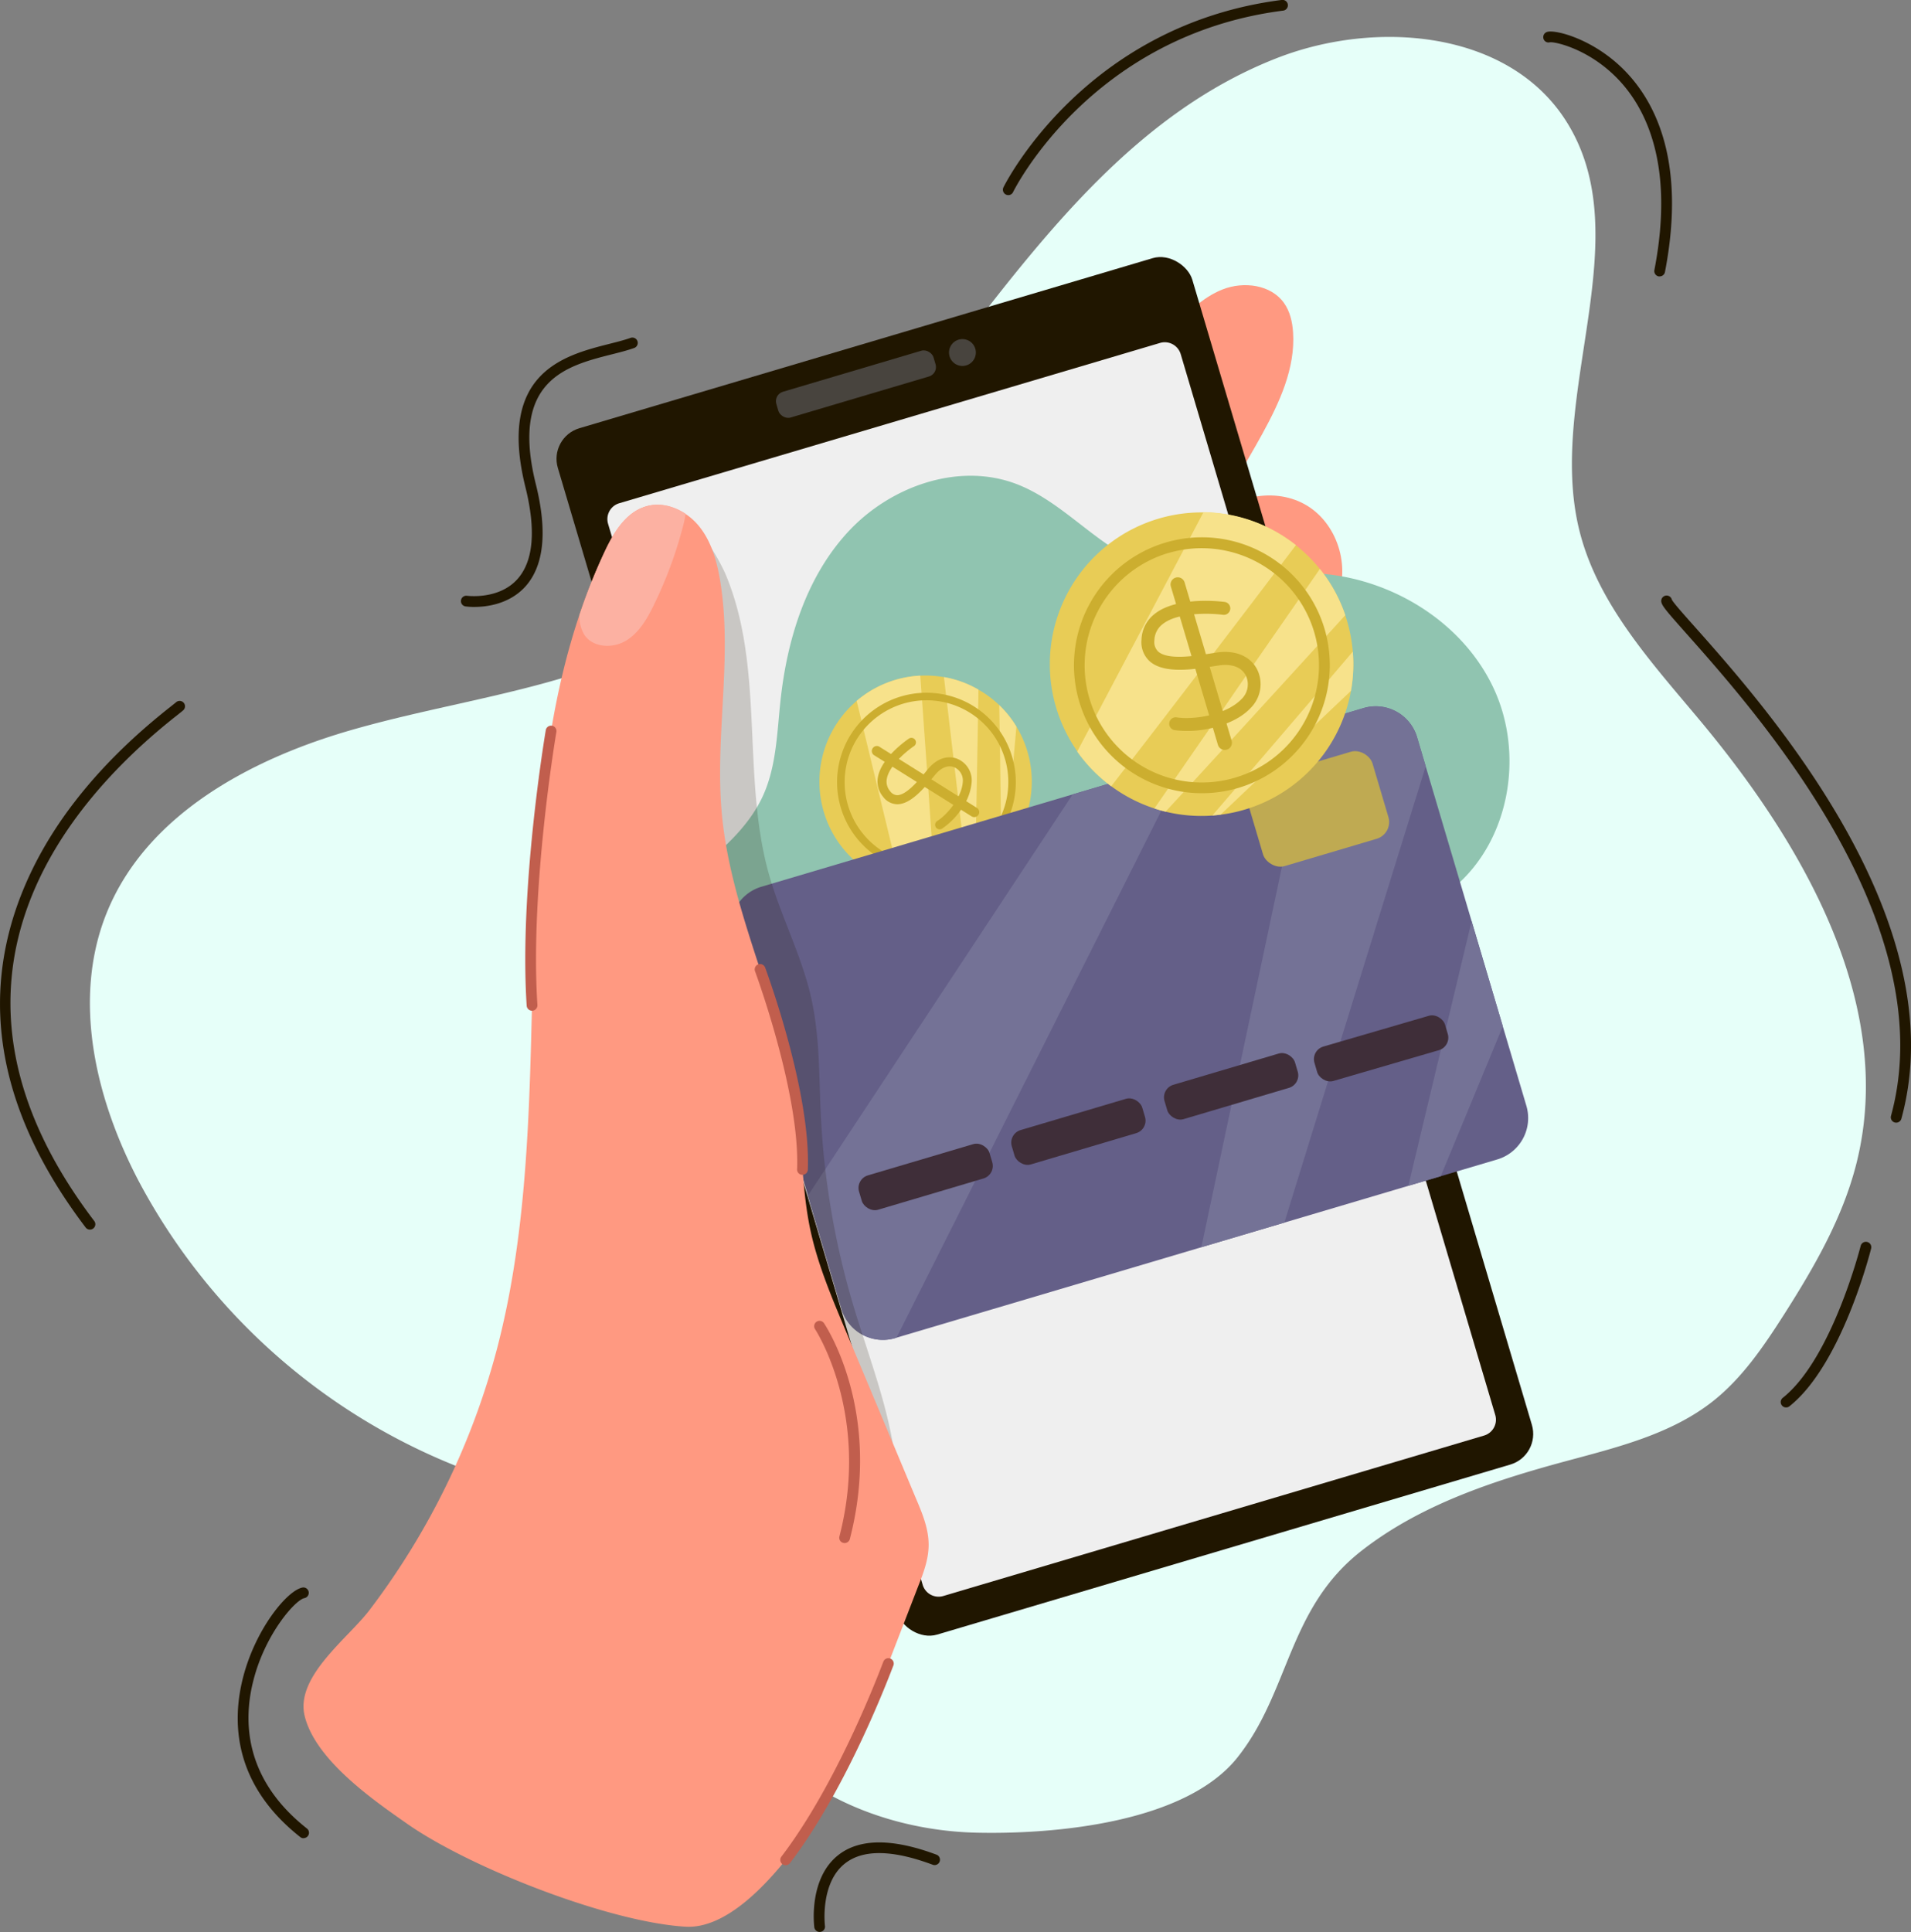 <svg xmlns="http://www.w3.org/2000/svg" viewBox="0 0 730.14 738.02"><rect x="0" y="0" width="730.14" height="738.02" fill="#808080" stroke="none"/><defs><style>.cls-1{fill:#e6fff9;}.cls-2{fill:#ff9981;}.cls-14,.cls-3{fill:#201600;}.cls-4{fill:#efefef;}.cls-5{fill:#48443e;}.cls-6{fill:#90c4b0;}.cls-7{fill:#e8cc56;}.cls-8{fill:#f7e28b;}.cls-9{fill:#ccae2f;}.cls-10{fill:#645f88;}.cls-11{fill:#747296;}.cls-12{fill:#3f2e39;}.cls-13{fill:#bfaa52;}.cls-14{opacity:0.18;}.cls-15{fill:#fcb1a2;}.cls-16{fill:#c15e4d;}</style></defs><g id="Camada_2" data-name="Camada 2"><g id="Ñëîé_2" data-name="Ñëîé 2"><path class="cls-1" d="M373.11,700.09c-36.5-.83-74.9-17.27-91.83-49.62-7.52-14.38-10.46-31-19.53-44.49-17.62-26.15-52.18-33-81.79-43.78a237,237,0,0,1-126.43-110C36.6,420.39,27.27,381.73,40.9,348.39c15.12-37,54.39-58.23,92.8-69.36s79.17-15.38,115.11-32.9C348.13,197.72,385,62.35,487.89,22.18c38-14.82,88.29-10.52,110.31,23.8,28.67,44.68-7.43,104.73,5.15,156.31,6.87,28.18,27.49,50.57,46.09,72.84,39.88,47.77,75.06,109,59.84,169.35-5.25,20.82-16.2,39.71-27.74,57.81-7.67,12-15.85,24.06-27,32.91-16.12,12.76-36.85,17.72-56.7,23.09-27.41,7.41-55.08,16.54-77.5,34-28.39,22.09-27.38,53.65-47.54,79.06C452.8,696.47,402.53,700.77,373.11,700.09Z"/><path class="cls-2" d="M447.27,126.54c5.74-6.4,11.9-12.87,19.91-16s18.38-1.83,23.37,5.16c2.33,3.25,3.24,7.33,3.5,11.33.87,13.6-5.14,26.64-11.69,38.59s-13.8,23.52-21,35.07c8.42-11.5,26.05-14.94,38.17-7.45s16.92,24.8,10.4,37.47c-7.48,14.52-27.22,23.08-27.23,39.42,10.11.39,19-7.72,29.08-7.82,13.28-.12,23,14.26,22.74,27.54s-7.46,25.31-14.62,36.49-14.71,22.9-15.71,36.15c8.15-9.55,25-7.88,33,1.74s7.94,24.33,2.06,35.41-16.52,19-27.82,24.42c-4,2-8.68,3.66-12.88,2.12-4.45-1.62-6.88-6.29-8.91-10.56l-46.38-98c-16.2-34.2-36.78-71.16-43.93-108.66C393.92,180.63,430,145.87,447.27,126.54Z"/><rect class="cls-3" x="272.79" y="121.18" width="252.85" height="480.68" rx="12.2" transform="translate(-86.32 128.44) rotate(-16.52)"/><path class="cls-4" d="M567,548.39,360.4,609.68a6.34,6.34,0,0,1-7.87-4.27l-120.2-405.3a6.32,6.32,0,0,1,4.27-7.87L443.23,131a6.35,6.35,0,0,1,7.88,4.27l120.2,405.3A6.32,6.32,0,0,1,567,548.39Z"/><rect class="cls-5" x="295.71" y="141.6" width="62.64" height="10.27" rx="3.75" transform="translate(-28.22 99.05) rotate(-16.52)"/><circle class="cls-5" cx="367.72" cy="134.66" r="5.13" transform="translate(109.35 428.94) rotate(-68.83)"/><path class="cls-6" d="M363.12,437.64c-9.41,2.38-18.41,6.34-27.94,8.24-8.41,1.68-17.08,1.71-25.65,1.09-14.7-1.07-29.46-4.1-42.53-10.92s-24.38-17.66-29.87-31.35a52.27,52.27,0,0,1,3.38-45.21c12.87-21.93,40.74-32.63,51.15-55.83,5-11.19,5.23-23.83,6.54-36,2.52-23.44,9.84-47.22,25.85-64.52s42-26.63,64.08-18.33c17.8,6.7,30.41,23.24,48,30.41,21.66,8.8,46.26,1.88,69.55,4,27.32,2.49,53.64,19.08,65.13,44s6.08,57.38-14.71,75.28C543.83,349,527.84,354,512.89,360.26S482.74,375.32,475.81,390c-10,21.26-4.62,62.89-38.92,64.27-10.52.42-19.57-8.4-28.58-12.61A67.27,67.27,0,0,0,363.12,437.64Z"/><path class="cls-7" d="M375.2,264.24a41.32,41.32,0,0,1,6.59,5.13,40.53,40.53,0,0,1,2.31,56c-.48.56-1,1.12-1.51,1.64a40.24,40.24,0,0,1-10.07,7.49c-.92.47-1.85.92-2.81,1.32A40.17,40.17,0,0,1,357.18,339h0a40.55,40.55,0,1,1,16.67-75.54C374.3,263.69,374.75,264,375.2,264.24Z"/><path class="cls-8" d="M351.61,258.1c.15,2,.31,4.23.48,6.6.07.93.13,1.89.2,2.86.58,8,1.24,17.3,1.91,26.76.05.8.1,1.62.16,2.43s.12,1.7.17,2.55.11,1.45.16,2.18c.72,10.25,1.4,20.28,1.92,28.44.06,1,.13,1.95.19,2.88.13,2.23.27,4.3.38,6.16h0a40.29,40.29,0,0,1-12.92-1l-1.71-7.07-.82-3.39-11.78-48.78-.81-3.41-1.84-7.58A40.6,40.6,0,0,1,351.61,258.1Z"/><path class="cls-8" d="M373.84,263.43c0,2.32-.07,4.83-.12,7.49q0,1.72-.06,3.54c-.18,10.45-.4,22.64-.61,34,0,1.18-.05,2.35-.06,3.52-.09,4.12-.17,8.1-.24,11.81,0,1.21-.05,2.39-.07,3.54-.06,2.56-.11,5-.16,7.14-.92.47-1.85.92-2.81,1.32l-.74-6.35-.37-3-1.93-16.36h0l-.12-1.13-.51-4.27L366,304l-1.29-10.91-.44-3.71-2.46-20.92-.36-3-.8-6.82A40.14,40.14,0,0,1,373.84,263.43Z"/><path class="cls-8" d="M381.79,269.37a40.64,40.64,0,0,1,6.55,8.19l-1.17,13.25h0l-1.92,21.7v0l-1.14,12.81c-.48.56-1,1.12-1.51,1.64,0-2.84-.07-6-.12-9.39,0-1.86-.05-3.77-.07-5.74,0,0,0,0,0,0-.11-8.55-.24-18-.37-26.88,0-2-.06-3.9-.08-5.79h0C381.89,275.73,381.84,272.42,381.79,269.37Z"/><path class="cls-9" d="M382.91,316.92a34.15,34.15,0,1,1-10.79-47.07A34.19,34.19,0,0,1,382.91,316.92Zm-55.42-34.76a31.27,31.27,0,1,0,43.11-9.88A31.31,31.31,0,0,0,327.49,282.16Z"/><path class="cls-9" d="M368,308.06a28.08,28.08,0,0,1-8.07,8.49,1.73,1.73,0,0,1-1.83-2.94c3.8-2.36,9.46-9.09,9.77-15.08a5.49,5.49,0,0,0-3.3-5.45c-2.29-.91-4.88.07-7.12,2.69l-1.12,1.34c-3.35,4.05-8.41,10.15-13.55,10.11a6.85,6.85,0,0,1-5.39-2.88,9,9,0,0,1-2-7.25c1.2-7.73,11.44-14.65,11.88-14.94a1.73,1.73,0,0,1,1.92,2.88c-2.62,1.75-9.58,7.43-10.38,12.6a5.55,5.55,0,0,0,1.24,4.55,3.54,3.54,0,0,0,2.72,1.58c3.49,0,8.1-5.53,10.86-8.85.41-.51.8-1,1.15-1.39,3.21-3.76,7.33-5.12,11-3.65a8.92,8.92,0,0,1,5.47,8.84A20.06,20.06,0,0,1,368,308.06Z"/><path class="cls-9" d="M373.86,311.24a1.91,1.91,0,0,1-2.64.61l-37.38-23.44a1.92,1.92,0,0,1,2-3.25l37.38,23.44A1.92,1.92,0,0,1,373.86,311.24Z"/><path class="cls-10" d="M541.41,281.56,583.2,422.47a16.48,16.48,0,0,1-11.08,20.42L342,511.16a16.48,16.48,0,0,1-20.42-11.08l-41.8-140.91a16.48,16.48,0,0,1,11.09-20.42L521,270.48A16.48,16.48,0,0,1,541.41,281.56Z"/><path class="cls-11" d="M453.29,290.56C431.09,334.89,370.69,455,342.53,511l-.58.18a16.48,16.48,0,0,1-20.42-11.08l-12.86-43.35L409.85,303.44Z"/><polygon class="cls-11" points="562.26 351.86 574.18 392.06 550.47 449.31 538.09 452.98 562.26 351.86"/><path class="cls-11" d="M541.41,281.56l3.31,11.16c-10.59,34.16-36.49,117.56-54,174.32L459,476.43l42.41-200.15,19.54-5.8A16.48,16.48,0,0,1,541.41,281.56Z"/><rect class="cls-12" x="327.67" y="442.75" width="51.99" height="13.69" rx="5" transform="translate(-113.24 119.12) rotate(-16.52)"/><rect class="cls-12" x="386.03" y="425.44" width="51.99" height="13.69" rx="5" transform="translate(-105.91 135) rotate(-16.52)"/><rect class="cls-12" x="444.38" y="408.14" width="51.99" height="13.69" rx="5" transform="translate(-98.58 150.88) rotate(-16.52)"/><rect class="cls-12" x="502.74" y="390.83" width="51.99" height="13.69" rx="5" transform="matrix(0.96, -0.28, 0.28, 0.96, -91.25, 166.76)"/><rect class="cls-13" x="478.49" y="291.66" width="49.98" height="34.69" rx="6.67" transform="translate(-67.08 155.92) rotate(-16.52)"/><path class="cls-7" d="M514.66,237.17a59.18,59.18,0,0,1,2.21,11.74,58,58,0,0,1-50.49,62.3c-1.06.14-2.12.26-3.17.33a57.87,57.87,0,0,1-17.91-1.49c-1.44-.36-2.86-.76-4.27-1.23a57.87,57.87,0,0,1-16.45-8.48h0A58,58,0,1,1,514,235C514.21,235.71,514.44,236.43,514.66,237.17Z"/><path class="cls-8" d="M495.14,208.24c-1.76,2.32-3.68,4.85-5.74,7.54-.81,1.07-1.64,2.16-2.5,3.27-6.9,9.09-15,19.74-23.27,30.54-.7.91-1.42,1.83-2.13,2.76l-2.22,2.9c-.62.84-1.27,1.66-1.89,2.49-8.94,11.69-17.7,23.1-24.86,32.36L430,293.36c-2,2.53-3.78,4.88-5.43,7h0a58,58,0,0,1-13-13.26l4.86-9.21,2.33-4.42,33.53-63.53,2.34-4.42,5.21-9.89A58.22,58.22,0,0,1,495.14,208.24Z"/><path class="cls-8" d="M514,235c-2.23,2.46-4.65,5.13-7.22,7.93-1.11,1.21-2.25,2.47-3.41,3.75-10.08,11.05-21.86,23.94-32.85,35.94l-3.39,3.72c-4,4.35-7.85,8.55-11.43,12.46l-3.43,3.74-6.93,7.51c-1.44-.36-2.86-.76-4.27-1.23l5.21-7.53,2.49-3.61,13.41-19.4h0l.94-1.34,3.49-5.06.5-.72L476,258.22l3-4.4L496.22,229l2.49-3.6,5.58-8.08A57.47,57.47,0,0,1,514,235Z"/><path class="cls-8" d="M516.87,248.91a57.68,57.68,0,0,1-.71,15L502.35,277h0l-22.6,21.49v0l-13.35,12.68c-1.06.14-2.12.26-3.17.33l8.75-10.2,5.36-6.22s0,0,0,0c8-9.28,16.78-19.56,25.05-29.21l5.38-6.29s0,0,0,0Z"/><path class="cls-9" d="M473.08,301a48.88,48.88,0,1,1,33-60.75A48.94,48.94,0,0,1,473.08,301Zm-26.63-89.78a44.77,44.77,0,1,0,55.65,30.19A44.83,44.83,0,0,0,446.45,211.25Z"/><path class="cls-9" d="M465.49,277.44a40.16,40.16,0,0,1-16.7,1.48,2.47,2.47,0,0,1,.82-4.88c6.31,1,18.76-.81,24.76-7a7.82,7.82,0,0,0,1.62-9c-1.6-3.15-5.31-4.56-10.19-3.86l-2.48.38c-7.42,1.17-18.64,2.94-24.11-2a9.84,9.84,0,0,1-3.07-8.19,12.88,12.88,0,0,1,4.76-9.64c8.6-7.17,26.15-4.9,26.89-4.8a2.48,2.48,0,1,1-.66,4.91c-4.46-.6-17.32-1.1-23.07,3.7a8,8,0,0,0-3,6.07,5.06,5.06,0,0,0,1.43,4.27c3.71,3.33,13.93,1.72,20,.76l2.55-.39c7-1,12.72,1.43,15.3,6.52a12.77,12.77,0,0,1-2.49,14.66C474.73,273.79,470.21,276,465.49,277.44Z"/><path class="cls-9" d="M468.73,286.37a2.74,2.74,0,0,1-3.4-1.85l-18-60.55a2.74,2.74,0,0,1,5.25-1.56l18,60.55A2.75,2.75,0,0,1,468.73,286.37Z"/><path class="cls-14" d="M277.4,219.8c14.74,35.52,6,76.68,16.27,113.74C298.2,349.81,306.35,365,310,381.48c3.25,14.58,2.89,29.68,3.62,44.6a306.06,306.06,0,0,0,12.15,71.7c7.14,24.17,17.38,48.13,17,73.33-.06,3.47-.4,7.16-2.53,9.9-2.75,3.55-7.93,4.5-12.27,3.33s-8-4.07-11.29-7.13C294.53,556.68,283.22,527,276,497.71c-8-32.74-11.82-66.35-15.59-99.86-6-53.6-12.06-107.37-11.44-161.3.08-7-2.13-36.22,4.93-39.69C263.24,192.27,274.93,213.83,277.4,219.8Z"/><path class="cls-2" d="M354.8,590.39c-.06,5.4-2,10.56-4,15.6L328,665c-4,10.35-36.86,72.72-66.08,71s-82.07-22.41-106.1-39.14c-13.24-9.23-35.27-24.52-39.41-41.32-3.69-15.09,16.52-29.64,24.74-40.46a284.5,284.5,0,0,0,48.78-100c23.83-91.12,1.93-192.12,31.41-280.09a224.62,224.62,0,0,1,9.55-24c3.47-7.45,8.19-15.39,16.11-17.6,5.07-1.42,10.48,0,14.92,2.93a23.1,23.1,0,0,1,5.12,4.64c4.78,5.86,6.87,13.44,8.11,20.9,4.82,29.27-2.07,59.31.63,88.87,3.54,38.83,23.37,74.57,28.71,113.2,2.09,15.24,1.92,30.78,5.11,45.82,2.71,12.77,7.77,24.88,12.81,36.92q13.83,32.94,27.62,65.91C352.45,578.25,354.89,584.19,354.8,590.39Z"/><path class="cls-15" d="M261.93,196.26a32.06,32.06,0,0,1-.77,4A159.93,159.93,0,0,1,250,230.73c-2.59,5.38-5.69,10.89-10.81,14s-12.79,2.7-16-2.34a13.86,13.86,0,0,1-1.8-7.41,224.62,224.62,0,0,1,9.55-24c3.47-7.45,8.19-15.39,16.11-17.6C252.08,191.91,257.49,193.3,261.93,196.26Z"/><path class="cls-16" d="M203.28,386.1a2.06,2.06,0,0,1-2.05-1.92c-2.94-44.93,7.2-104.67,7.3-105.27a2.05,2.05,0,1,1,4.05.69c-.1.6-10.16,59.87-7.25,104.31a2.06,2.06,0,0,1-1.92,2.18Z"/><path class="cls-16" d="M306.63,448.78h-.08a2,2,0,0,1-2-2.13c1.11-29-15.9-75.16-16.07-75.62a2.05,2.05,0,1,1,3.85-1.43c.72,1.92,17.46,47.39,16.32,77.21A2.05,2.05,0,0,1,306.63,448.78Z"/><path class="cls-16" d="M322.72,589.45a1.86,1.86,0,0,1-.52-.07,2,2,0,0,1-1.47-2.5c12-46.4-9.1-78.81-9.31-79.13a2.05,2.05,0,1,1,3.41-2.28c.92,1.37,22.39,34.18,9.87,82.44A2.06,2.06,0,0,1,322.72,589.45Z"/><path class="cls-16" d="M300.18,712.53a2.05,2.05,0,0,1-1.63-3.3c19.55-25.6,34.62-63.12,38.77-74l.19-.49a2.05,2.05,0,0,1,3.83,1.48l-.19.48c-4.2,11-19.45,49-39.33,75A2.07,2.07,0,0,1,300.18,712.53Z"/><path class="cls-3" d="M385.25,74.54a2.07,2.07,0,0,1-1.85-3c.3-.62,30.73-62,106.48-71.58a2.06,2.06,0,0,1,.51,4.08c-73.55,9.34-103,68.69-103.29,69.28A2,2,0,0,1,385.25,74.54Z"/><path class="cls-3" d="M634.11,105.58a1.72,1.72,0,0,1-.39,0,2.06,2.06,0,0,1-1.63-2.4c7.75-40-3.18-61.68-13.72-72.77-11.12-11.7-24.22-14.52-26.18-14.26a2,2,0,0,1-2.49-1.45,2.09,2.09,0,0,1,1.48-2.53c3.17-.87,16.38,2.49,27.64,12.92,12.6,11.67,25.82,34.82,17.31,78.86A2.05,2.05,0,0,1,634.11,105.58Z"/><path class="cls-3" d="M724.48,428.86a2,2,0,0,1-.54-.07,2.05,2.05,0,0,1-1.44-2.53c20.16-73.67-51.32-154-78.22-184.28-7.1-8-9.16-10.35-9.51-11.92a2.06,2.06,0,0,1,4-1c.51,1.11,4.43,5.52,8.58,10.18,27.32,30.71,99.87,112.27,79.12,188.1A2.06,2.06,0,0,1,724.48,428.86ZM638.77,229.12s0,0,0,.06A.13.13,0,0,0,638.77,229.12Z"/><path class="cls-3" d="M682.42,537.64a2,2,0,0,1-1.61-.77,2.05,2.05,0,0,1,.33-2.89c18.77-14.9,29.66-57.62,29.77-58.05a2.06,2.06,0,0,1,4,1c-.46,1.81-11.34,44.49-31.21,60.27A2,2,0,0,1,682.42,537.64Z"/><path class="cls-3" d="M116,702.21a2,2,0,0,1-1.27-.44c-25.79-20.35-26.13-44.38-21.86-61,4.76-18.52,16.92-33.37,22.8-34.35a2.06,2.06,0,0,1,.67,4.06c-3.44.57-15,13.67-19.49,31.31-4,15.4-3.63,37.74,20.43,56.71a2.06,2.06,0,0,1-1.28,3.67Z"/><path class="cls-3" d="M313.12,738a2.06,2.06,0,0,1-2-1.8c-.1-.75-2.21-18.57,9.14-27.54,8.12-6.42,20.79-6.46,37.67-.13a2.06,2.06,0,0,1-1.44,3.85c-15.44-5.8-26.77-6-33.69-.5-9.54,7.55-7.63,23.64-7.61,23.8a2,2,0,0,1-1.78,2.3Z"/><path class="cls-3" d="M34.36,469.71a2.05,2.05,0,0,1-1.64-.81C-2,423.17-9.14,377.7,11.58,333.75,22.33,310.94,40.34,289.48,65.11,270c1-.81,1.76-1.39,2.15-1.73A2.05,2.05,0,0,1,70,271.34c-.42.37-1.22,1-2.34,1.89C25.94,306-33.63,374.78,36,466.41a2.05,2.05,0,0,1-1.63,3.3Z"/><path class="cls-3" d="M181.22,231.85a23.59,23.59,0,0,1-3.35-.2,2.05,2.05,0,0,1,.58-4.06h0c.12,0,12.07,1.59,19.2-6.32,6.16-6.83,7.2-18.67,3.1-35.18-10.89-43.85,14.93-50.38,32-54.71,3-.76,5.85-1.48,8.17-2.31a2.05,2.05,0,1,1,1.39,3.86c-2.51.9-5.44,1.65-8.55,2.43-17.35,4.39-38.95,9.86-29,49.74,4.45,17.94,3.09,31.05-4.07,39C194.55,230.82,185.92,231.85,181.22,231.85Z"/></g></g></svg>